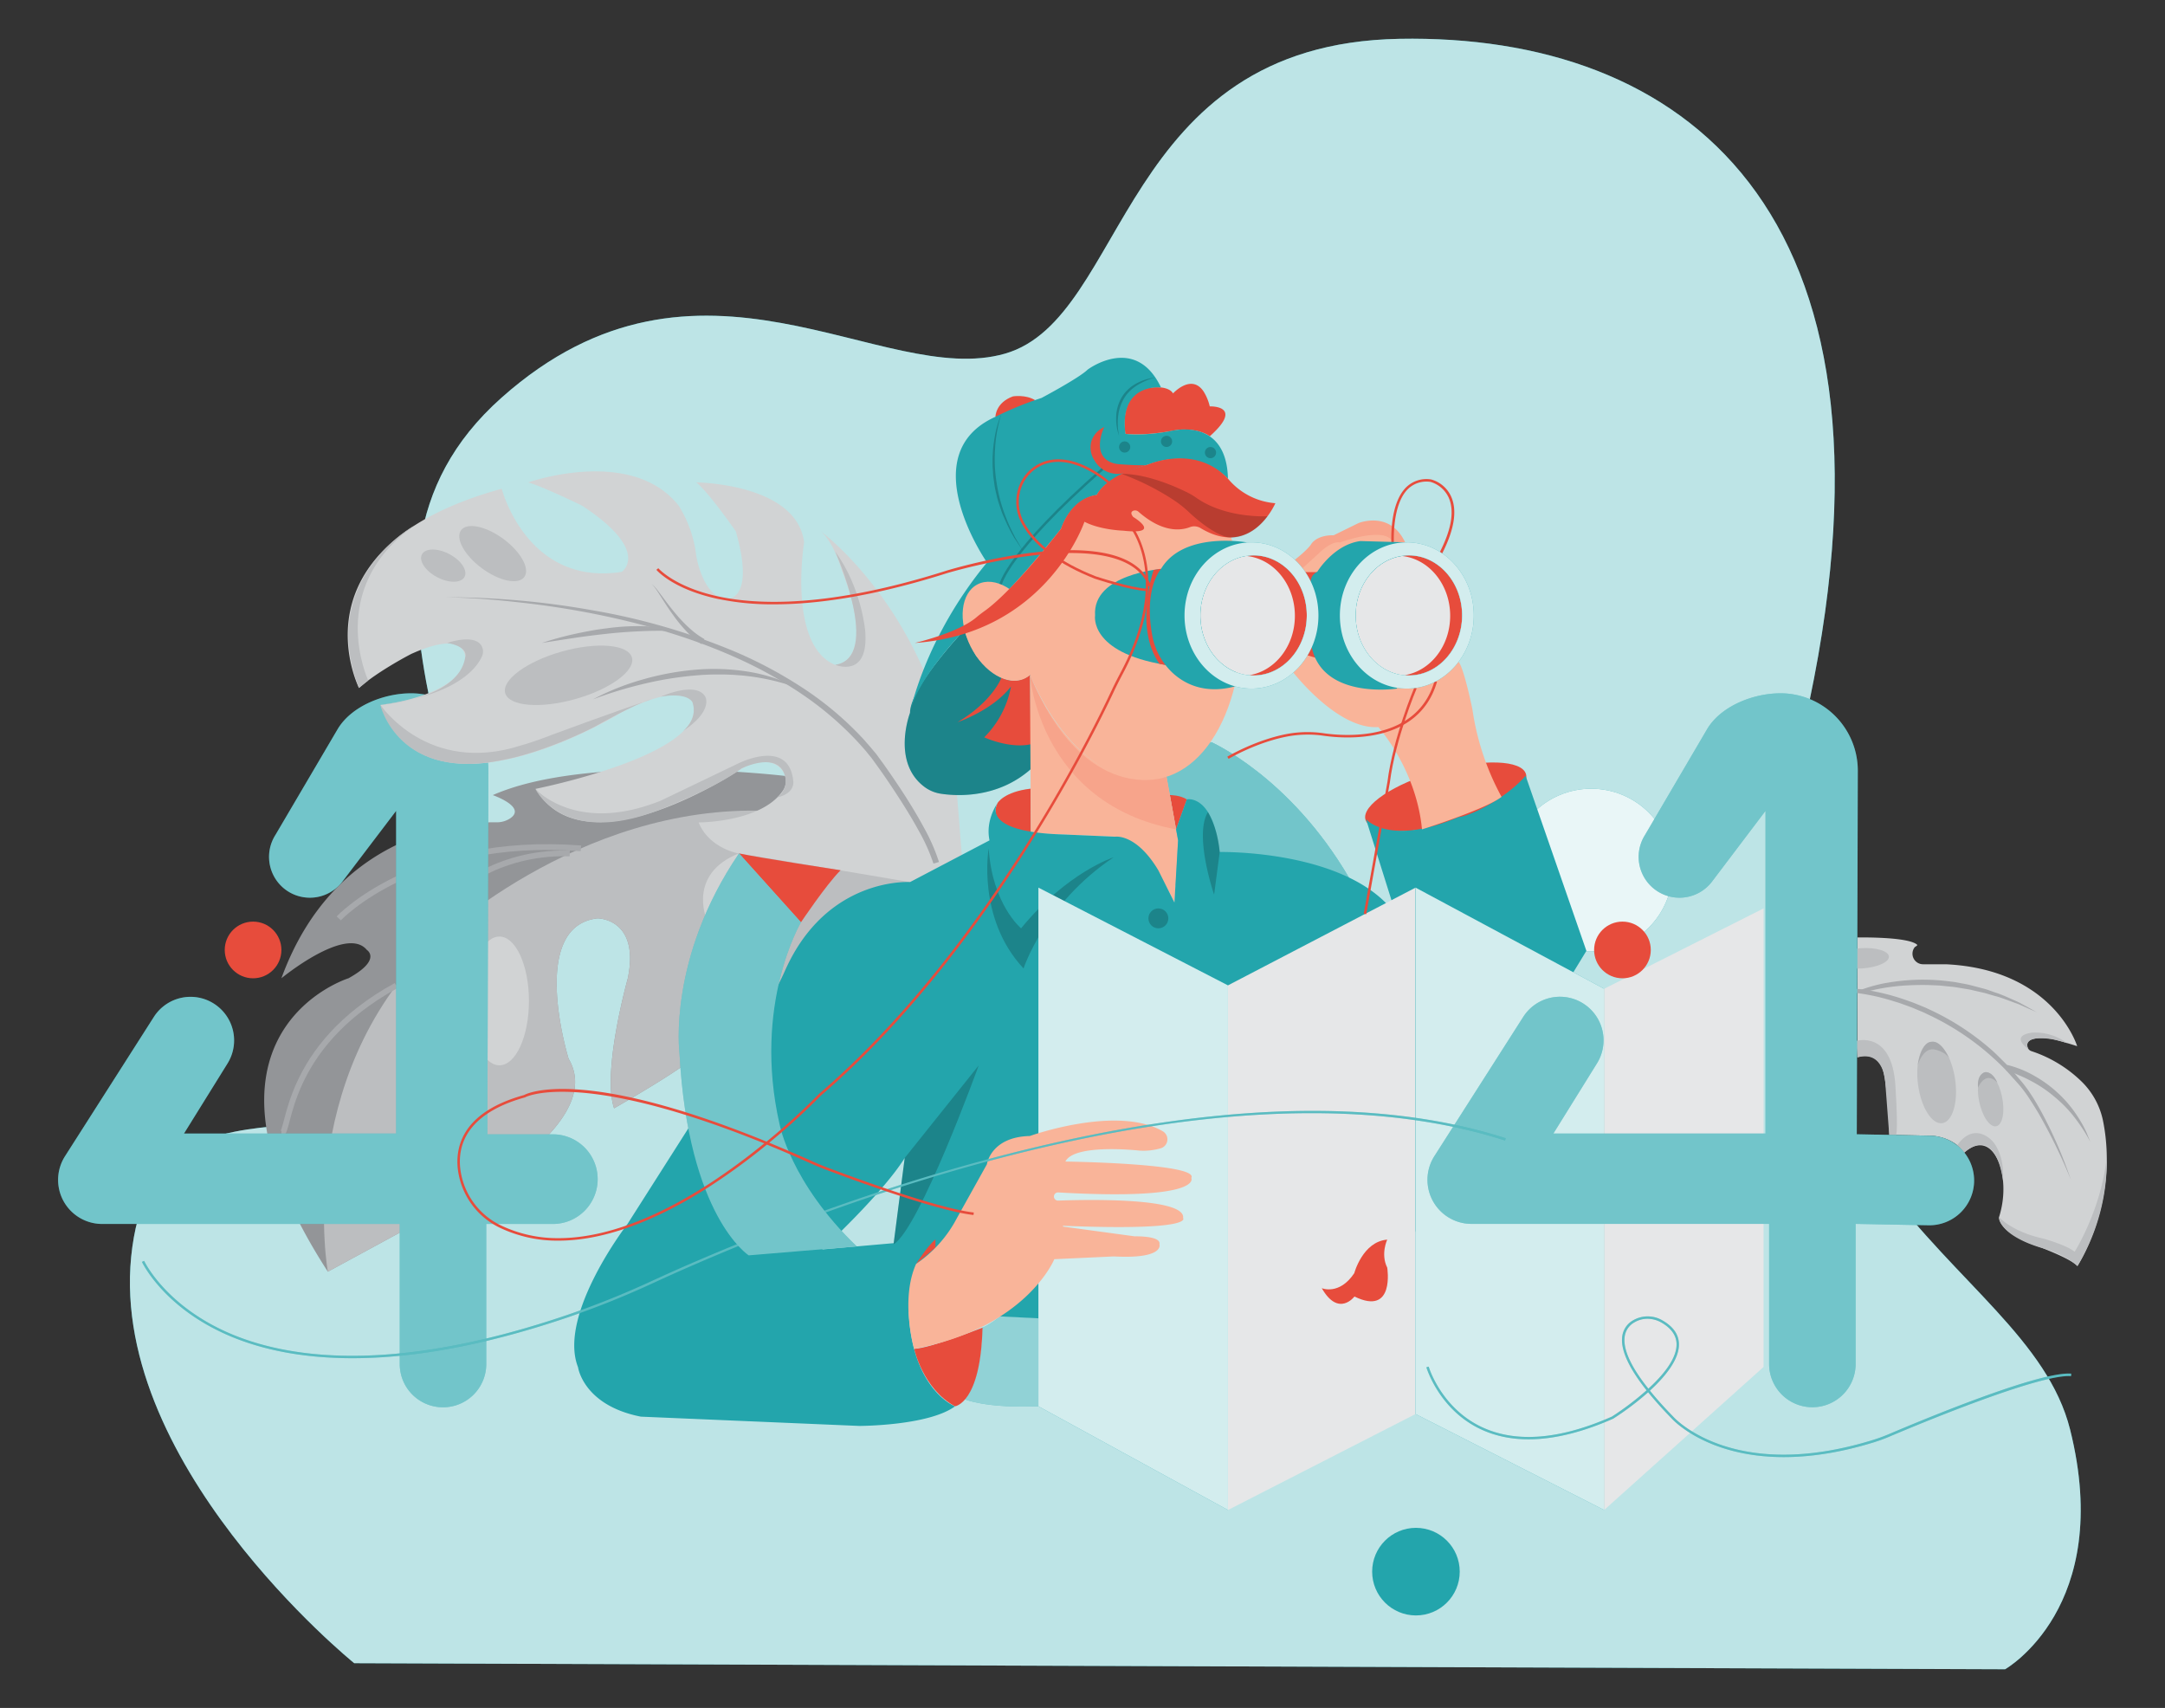 <svg id="eb208ada-0674-4b2f-849d-505f988f9e2e" data-name="Layer 1" xmlns="http://www.w3.org/2000/svg" xmlns:xlink="http://www.w3.org/1999/xlink" width="865.76" height="682.89" viewBox="0 0 865.76 682.89"><rect x="0" y="0" width="865.76" height="682.89" fill="#333333" stroke="none"/><defs><clipPath id="bb7dec4e-06ae-4f27-9d03-194882854bed"><path id="a3e254d5-4d86-4e79-bf89-0fe5680cd90c" data-name="SVGID" d="M112.53,391.14s25.94-21.35,34.18-11.32c0,0,6.16,3.84-7.35,11.32,0,0-70,21.76-8.26,117.32l41.5-22.52s71.75-34,54.78-62.6c0,0-16.41-53,11.59-56.15,0,0,17,0,12.09,23.95,0,0-10.44,37.14-5.5,52,0,0,18.8-10.71,27.8-17.16,0,0,79.29-64.44,84-65.1s6.59-8.19,6.59-8.19l-11.26-30.92-38.76-11.53s-78.27-9.37-116.88,7.67c0,0,13.75,4.75,6.93,9.32a9.67,9.67,0,0,1-5.54,1.55C187.15,328.59,134.42,331.15,112.53,391.14Z" fill="#939598"/></clipPath></defs><path d="M141.65,665S41.09,583.79,52.92,498.55,161.37,484.34,185,407.22,121.47,229.33,200.57,159s152.06-3.4,201.35-17.61S447.27,17.55,559.66,15.52s205.56,67,163.91,264.86,86.5,220.2,104.25,291.23-26,95.81-26,95.81Z" fill="#23a5ac"/><path d="M141.65,665S41.09,583.79,52.92,498.55,161.37,484.34,185,407.22,121.47,229.33,200.57,159s152.06-3.4,201.35-17.61S447.27,17.55,559.66,15.52s205.56,67,163.91,264.86,86.5,220.2,104.25,291.23-26,95.81-26,95.81Z" fill="#fff" opacity="0.7"/><path id="e5460902-32fb-4f5b-afd6-7b750d57ead3" data-name="SVGID" d="M112.53,391.14s25.94-21.35,34.18-11.32c0,0,6.16,3.84-7.35,11.32,0,0-70,21.76-8.26,117.32l41.5-22.52s71.75-34,54.78-62.6c0,0-16.41-53,11.59-56.15,0,0,17,0,12.09,23.95,0,0-10.44,37.14-5.5,52,0,0,18.8-10.71,27.8-17.16,0,0,79.29-64.44,84-65.1s6.59-8.19,6.59-8.19l-11.26-30.92-38.76-11.53s-78.27-9.37-116.88,7.67c0,0,13.75,4.75,6.93,9.32a9.67,9.67,0,0,1-5.54,1.55C187.15,328.59,134.42,331.15,112.53,391.14Z" fill="#939598"/><g clip-path="url(#bb7dec4e-06ae-4f27-9d03-194882854bed)"><path d="M131.1,508.46s-13.88-76.34,41.5-130.7c0,0,58-56.57,134.39-53.54l56.92,28.44-9.06,34.55L237.13,463.54S143.5,511.21,131.1,508.46Z" fill="#bcbec0"/></g><path d="M135.47,367.19s30.89-33,96.83-28" fill="none" stroke="#a7a9ac" stroke-miterlimit="10" stroke-width="2.29"/><path d="M180.76,357.7s16.71-17.32,47.07-16.48" fill="none" stroke="#a7a9ac" stroke-miterlimit="10" stroke-width="2.29"/><ellipse cx="199.71" cy="400.2" rx="11.81" ry="25.74" fill="#d1d3d4"/><path d="M282.45,367.19s-7.47-17.85,13.07-26Z" fill="#d1d3d4"/><circle cx="101.2" cy="379.82" r="11.33" fill="#e74c3c"/><path d="M112.53,453.25c3.43,0,1-34.64,45.87-59.18" fill="none" stroke="#a7a9ac" stroke-miterlimit="10" stroke-width="2.29"/><path d="M158.4,324.22v129H73.58L91,425.18a17.42,17.42,0,0,0-4.51-23.24h0a17.41,17.41,0,0,0-25,4.71L26,462.28a17.62,17.62,0,0,0,14.85,27.1h119v56a17.3,17.3,0,0,0,17.3,17.3h0a17.29,17.29,0,0,0,17.3-17.3v-56h26.57A17.91,17.91,0,0,0,239,471.46h0a17.92,17.92,0,0,0-17.91-17.92H194.9l.41-145.39a30.94,30.94,0,0,0-30.95-30.95h0c-10.72,0-23.54,4.95-29.18,14.06l-25.05,42.59a16.34,16.34,0,0,0,5.39,22.76h0a16.35,16.35,0,0,0,21.31-4Z" fill="#23a5ac"/><path d="M158.4,324.22v129H73.58L91,425.18a17.42,17.42,0,0,0-4.51-23.24h0a17.41,17.41,0,0,0-25,4.71L26,462.28a17.62,17.62,0,0,0,14.85,27.1h119v56a17.3,17.3,0,0,0,17.3,17.3h0a17.29,17.29,0,0,0,17.3-17.3v-56h26.57A17.91,17.91,0,0,0,239,471.46h0a17.92,17.92,0,0,0-17.91-17.92H194.9l.41-145.39a30.94,30.94,0,0,0-30.95-30.95h0c-10.72,0-23.54,4.95-29.18,14.06l-25.05,42.59a16.34,16.34,0,0,0,5.39,22.76h0a16.35,16.35,0,0,0,21.31-4Z" fill="#fff" opacity="0.36"/><path d="M785.51,460.84s8.55-8.75,13.89,4.06c0,0,3.92,9.26,0,21.73,0,0-1.07,4.62,11.75,10.32,0,0,16.38,5.7,19.59,9.26,0,0,16.62-25.39,10.32-57.65a30.51,30.51,0,0,0-8.78-16.25,52,52,0,0,0-19.84-12,2.54,2.54,0,0,1-1.81-2.65c.22-1.61,2.09-3.33,9.78-2.29,0,0,4.47,1.06,10.23,2.92,0,0-9.26-30.69-52.51-32.75H769a4.22,4.22,0,0,1-3.37-6.76c.27-.34,1.34-.72,1-1.06-3.71-3.3-23.88-2.89-23.88-2.89v47.92s6.14-2.5,9.4,3.15a9.5,9.5,0,0,1,1,2.63c.64,2.71,1.91,9.85,2.38,25.23l16,.31S780.39,453.86,785.51,460.84Z" fill="#d1d3d4"/><ellipse cx="774.45" cy="432.81" rx="7.49" ry="16.41" transform="translate(-51.52 108.98) rotate(-7.79)" fill="#bcbec0"/><ellipse cx="796.02" cy="439.52" rx="4.67" ry="11.05" transform="translate(-72.63 170.68) rotate(-11.71)" fill="#bcbec0"/><ellipse cx="744.33" cy="383.16" rx="11.05" ry="4.06" transform="translate(-23.12 48.7) rotate(-3.69)" fill="#bcbec0"/><path d="M742.35,395.36a61.29,61.29,0,0,1,7.6,1.12c1.25.25,2.5.52,3.73.84s2.48.6,3.69,1c2.46.68,4.86,1.55,7.26,2.4,1.19.45,2.36.95,3.55,1.43l1.77.72,1.73.81a103.1,103.1,0,0,1,25.45,16.75c1.87,1.73,3.64,3.57,5.46,5.35s3.34,3.82,5,5.72a51.41,51.41,0,0,1,4.61,6.13c1.41,2.12,2.68,4.32,3.91,6.54,2.44,4.45,4.63,9,6.66,13.65s3.79,9.38,5.46,14.14A221.78,221.78,0,0,0,815,444.81c-1.3-2.14-2.62-4.28-4-6.34a49.34,49.34,0,0,0-4.6-5.87c-1.69-1.85-3.33-3.76-5.07-5.55s-3.6-3.48-5.46-5.15a105,105,0,0,0-25-16.32l-1.69-.81-1.73-.72c-1.16-.48-2.3-1-3.47-1.43l-3.52-1.27c-1.17-.45-2.38-.76-3.57-1.15A84.82,84.82,0,0,0,742.24,397Z" fill="#a7a9ac"/><path d="M802.68,425.8a41.7,41.7,0,0,1,11,4.45,49.26,49.26,0,0,1,9.5,7,48.17,48.17,0,0,1,7.54,9,48.77,48.77,0,0,1,2.93,5.05,25.13,25.13,0,0,1,1.18,2.65l1.1,2.68a66,66,0,0,0-6.21-9.66,50.44,50.44,0,0,0-7.87-8.19,51.49,51.49,0,0,0-9.32-6.39,53.81,53.81,0,0,0-5.08-2.44A44.47,44.47,0,0,0,802.2,428Z" fill="#a7a9ac"/><path d="M814.51,415.18c-5.81.67-3.27,4.37-3.27,4.37s-7.85-5.27,1.2-6.65a21.15,21.15,0,0,1,14.14,4.18S820.23,414.71,814.51,415.18Z" fill="#bcbec0"/><path d="M744.11,395.79a60.08,60.08,0,0,1,8.84-2.53A86.9,86.9,0,0,1,762,392a82.45,82.45,0,0,1,18.31.49c1.52.13,3,.5,4.52.75a45,45,0,0,1,4.47,1l4.43,1.17c1.46.43,2.88,1,4.32,1.48,2.91.93,5.64,2.28,8.43,3.48l1,.47c.34.17.67.37,1,.55l2,1.09q2,1.1,4,2.22c-1.39-.6-2.78-1.2-4.16-1.82l-2.07-.92c-.34-.15-.68-.31-1-.45l-1.07-.38c-2.84-1-5.61-2.2-8.53-2.94-1.44-.4-2.87-.86-4.32-1.24l-4.39-1c-1.45-.37-2.94-.57-4.41-.81s-2.95-.54-4.44-.64l-4.47-.46-4.48-.19c-3-.07-6,0-9,.17a81.08,81.08,0,0,0-17.62,3Z" fill="#a7a9ac"/><path d="M742.72,422.79l-.42-6.6s14.27-4.38,15.65,17.86,0,19.79,0,19.79l-2.46,0-1.59-21S753.59,419.77,742.72,422.79Z" fill="#bcbec0"/><path d="M782.72,457.94s4.42-7.65,11.39-3.79a10.73,10.73,0,0,1,3.68,3.44c1.6,2.42,3.65,7,3.18,14.35,0,0-2.46-22.2-15.46-11.1Z" fill="#bcbec0"/><path d="M799.4,486.63s5.09,5.91,17.93,8.65c0,0,9.35,2.66,12.29,5.22,0,0,10.63-16.68,12.86-38a81.27,81.27,0,0,1-11.74,43.71s-4.5-4.55-14.21-7.26C816.53,499,800.35,494.72,799.4,486.63Z" fill="#bcbec0"/><path d="M766.87,425.86s1.93-6.74,6.39-6.31c0,0,5.35.88,6.53,4.33,0,0-3.28-8.29-7.57-7.32C772.22,416.56,768.47,416.19,766.87,425.86Z" fill="#a7a9ac"/><path d="M791,434.88s2.81-7.1,7.67-2.07c0,0-1.58-4.31-4.84-4.11C793.78,428.7,790.44,429.3,791,434.88Z" fill="#a7a9ac"/><path d="M385.92,559.52s8.13,3.58,29.33,2.76V527.1L400,526.33s-4.46,3.63-7.16,4.5C392.87,530.83,393.42,549.37,385.92,559.52Z" fill="#23a5ac"/><path d="M385.92,559.52s8.13,3.58,29.33,2.76V527.1L400,526.33s-4.46,3.63-7.16,4.5C392.87,530.83,393.42,549.37,385.92,559.52Z" fill="#fff" opacity="0.5"/><circle cx="636.31" cy="347.89" r="32.54" fill="#23a5ac"/><circle cx="636.31" cy="347.89" r="32.54" fill="#fff" opacity="0.9"/><path d="M519.35,227.75l9.89.59,1,37.47-9.67-.75S530,237.25,519.35,227.75Z" fill="#e74c3c"/><path d="M516.86,224.54s5.49-4.12,7.41-6.87c0,0,1.92-3.76,9.06-3.66l9.89-4.85s12.63-5.22,18.67,7.69L544,216.33a35.71,35.71,0,0,0-17.3,12.32h-5.21S520.7,226.73,516.86,224.54Z" fill="#f7a48b"/><path d="M520.6,227.39l6.63-6s5-5.23,8.57-4.49c0,0,18.38-6.82,21.15-.1l-29.05,11.9h-6.37Z" fill="#f9b499"/><path d="M575.37,223.65l-.47-.39c-.07,0-6.62-5.34-17.88-3.78l-.52.07,0-.52c-.06-.7-1.42-17.17,5.9-24.28a11.56,11.56,0,0,1,9.9-3.05,12.35,12.35,0,0,1,8,6.86c2.65,5.89,1.11,14.16-4.56,24.55Zm-14.16-5.46a24.14,24.14,0,0,1,13.84,3.94c5.29-9.86,6.73-17.65,4.27-23.15a11.6,11.6,0,0,0-7.24-6.3,10.6,10.6,0,0,0-9,2.79c-6.27,6.1-5.8,20.08-5.63,22.95A32.07,32.07,0,0,1,561.21,218.19Z" fill="#e74c3c"/><ellipse cx="578.14" cy="318.59" rx="33.36" ry="10.74" transform="translate(-64.96 169.71) rotate(-15.82)" fill="#e74c3c"/><path d="M484.39,296.74s31.3,13.74,55,54.12L470,354l-6.82-51Z" fill="#23a5ac"/><path d="M484.39,296.74s31.3,13.74,55,54.12L470,354l-6.82-51Z" fill="#23a5ac" opacity="0.8"/><g opacity="0.36"><path d="M484.39,296.74s31.3,13.74,55,54.12L470,354l-6.82-51Z" fill="#fff"/><path d="M484.39,296.74s31.3,13.74,55,54.12L470,354l-6.82-51Z" fill="#fff" opacity="0.8"/></g><path d="M412.24,333.08s-18.17-2.09-13.33-12c0,0,2.48-4.48,13.22-5.75Z" fill="#e74c3c"/><path d="M467.81,317.88s4.17,0,6.8,1.76l-4.31,12Z" fill="#e74c3c"/><path d="M143.55,275.07s-28.31-56.15,57.08-79.65c0,0,10.08,39.13,48,33.23,0,0,12-8.15-15.83-26.45,0,0-15.35-7.53-21.59-9.31,0,0,41.27-14.61,60.21,9.31a48.21,48.21,0,0,1,7,20s2.49,16.15,11.81,17.34c0,0,12.18,1.41,4-27.12,0,0-11-15.85-15.83-19.55,0,0,40.24.37,43.15,24,0,0-6.69,41.15,12.5,49,0,0,17.27-.45,2.4-38.3,0,0-2.88-10.52-8.16-15.07,0,0,47.35,34.52,54.62,107.81l2,25.32-20.94,7.09s-47.83-8.16-68.39-11.44c0,0-11.89-1.89-16.21-12.44,0,0,25,0,33.59-12.56a6.92,6.92,0,0,0,0-8.08c-2.25-3-6.91-5.77-16.28-.95,0,0-62.36,42.23-82.51,8.16,0,0,70-13.91,62.84-34.54,0,0-3.36-9-28.78,4.14,0,0-77.12,47.91-96.06-3.16,0,0,29-3.08,33.6-16.69a5.86,5.86,0,0,0-4.94-7.79c-3.19-.33-8.16.43-15.89,3.88C164.84,261.19,151.06,268.36,143.55,275.07Z" fill="#d1d3d4"/><ellipse cx="449.11" cy="233.57" rx="46.27" ry="79.14" transform="translate(-33.84 81.85) rotate(-10.04)" fill="#f9b499"/><path d="M363.91,285S356.26,305,370,314.86a14.64,14.64,0,0,0,6.45,2.53c6.7,1,22.72,1.69,35.82-9.93l-.38-37.6s-8.37,8.75-21.57-7.72c0,0-4.05-7.23-4.61-10.34C385.68,251.8,363.91,274.79,363.91,285Z" fill="#23a5ac"/><path d="M363.91,285S356.26,305,370,314.86a14.64,14.64,0,0,0,6.45,2.53c6.7,1,22.72,1.69,35.82-9.93l-.38-37.6s-8.37,8.75-21.57-7.72c0,0-4.05-7.23-4.61-10.34C385.68,251.8,363.91,274.79,363.91,285Z" opacity="0.2"/><path d="M400.46,271s-3.6,9.53-17.6,17.77c0,0,14-4.67,21.42-14.28a38.48,38.48,0,0,1-10.71,20.32s10.16,4.67,18.67,2.75l-.38-27.72S407.47,274.19,400.46,271Z" fill="#e74c3c"/><path d="M464.27,154.92s3.6.24,4.82,2.38c0,0,7.35-8.11,12.25-.72a19.57,19.57,0,0,1,2.43,5.91s14.06-.56,0,11.95c0,0-3.94-3.32-13-2.59,0,0-11,2.49-20.72,1.61C450.06,173.46,446.13,153.47,464.27,154.92Z" fill="#e74c3c"/><path d="M398.06,166.65s0-5.64,7-8.16c0,0,5-.85,8.85,1.5l-5.66,6.66Z" fill="#e74c3c"/><path d="M412.24,333.08l-.38-63.22s18.16,48.38,54.63,40.75L471.1,336s-.8,17.08-1.46,24.85c0,0-11.78-26.27-23.67-26.31Z" fill="#f9b499"/><path d="M411.86,269.86s3.57,51.5,58.44,61.75l-3.81-21S433.86,323.05,411.86,269.86Z" fill="#f7a48b"/><path d="M418.56,527.27,353.89,524l7.89-61c-9,14.41-33,36.57-33,36.57l45.34-4C360.48,506.68,363.36,524,363.36,524c1.24,31.71,18.54,38.3,18.54,38.3-10.71,7.83-38.31,7.83-38.31,7.83l-87.32-3.71c-23.06-4.53-25.12-19.77-25.12-19.77-8.24-21,19.77-57.25,19.77-57.25l54.69-85.94a115.26,115.26,0,0,0,8.23-15.18c16.69-37.87,50.07-35.6,50.07-35.6L395.7,336c-1.75-8.18,3.21-14.9,3.21-14.9s-7.83,11.55,26.12,12.54l20.94.9s8.41-1.38,17.27,13.5l6.4,12.81L471.1,336l-.8-4.39,4.31-12s10.4-2.29,13.14,21.05c0,0,51.9-1.1,70.57,25.26l-12.08-38.44s9.06,11.12,37.07-.83c3.71,0,18.53-7,26.77-16.47l24.3,70L533.06,546.55Z" fill="#23a5ac"/><path d="M361.78,463,391.37,426s-23.62,65.22-34.05,71.53Z" opacity="0.2"/><path d="M381.9,562.28s10.24-1.17,11-31.45c0,0-20.73,8.21-27.33,8.48C365.54,539.31,369.1,555.42,381.9,562.28Z" fill="#e74c3c"/><path d="M374.07,495.56v3.29l-7.73,6.5S371,498,374.07,495.56Z" fill="#e74c3c"/><path d="M516.86,268.47s17.85,23.34,34.32,22.24c0,0,15.15,16.71,17.46,40.9,0,0,25.53-8.07,31.81-13a104.14,104.14,0,0,1-11.65-35S585.23,266,583,264.35L560,273.14l-37.62-11.26S520.43,266.82,516.86,268.47Z" fill="#f9b499"/><path d="M395.36,339.22s-4.86,27.88,13.95,48c0,0,8.36-25.94,36-44.43,0,0-18.48,5.86-37,28.39C408.33,371.17,396.82,361.69,395.36,339.22Z" opacity="0.2"/><path d="M485.51,357.7s-8.17-23.76-2.46-33a39.2,39.2,0,0,1,4.7,15.95Z" opacity="0.2"/><circle cx="463.22" cy="367.19" r="3.98" opacity="0.2"/><polygon points="566.07 354.9 491.05 393.98 491.05 603.75 566.07 565.37 566.07 354.9" fill="#e6e7e8"/><polygon points="641.48 603.75 566.07 565.37 566.07 354.9 641.48 395.35 641.48 603.75" fill="#23a5ac"/><polygon points="641.48 603.75 566.07 565.37 566.07 354.9 641.48 395.35 641.48 603.75" fill="#fff" opacity="0.8"/><polygon points="641.48 395.35 705.23 363.21 705.23 546.55 641.48 603.75 641.48 395.35" fill="#e6e7e8"/><path d="M706,324.22v129H621.18l17.44-28.07a17.42,17.42,0,0,0-4.51-23.24h0a17.41,17.41,0,0,0-25,4.71l-35.51,55.63a17.62,17.62,0,0,0,14.85,27.1h119v56a17.3,17.3,0,0,0,17.3,17.3h0a17.3,17.3,0,0,0,17.3-17.3v-56l29.42.56A17.91,17.91,0,0,0,789.43,472h0a17.92,17.92,0,0,0-17.92-17.92l-29-.57.41-145.39A30.94,30.94,0,0,0,712,277.2h0c-10.72,0-23.54,4.95-29.18,14.06l-25,42.59a16.34,16.34,0,0,0,5.39,22.76h0a16.35,16.35,0,0,0,21.31-4Z" fill="#23a5ac"/><path d="M706,324.22v129H621.18l17.44-28.07a17.42,17.42,0,0,0-4.51-23.24h0a17.41,17.41,0,0,0-25,4.71l-35.51,55.63a17.62,17.62,0,0,0,14.85,27.1h119v56a17.3,17.3,0,0,0,17.3,17.3h0a17.3,17.3,0,0,0,17.3-17.3v-56l29.42.56A17.91,17.91,0,0,0,789.43,472h0a17.92,17.92,0,0,0-17.92-17.92l-29-.57.41-145.39A30.94,30.94,0,0,0,712,277.2h0c-10.72,0-23.54,4.95-29.18,14.06l-25,42.59a16.34,16.34,0,0,0,5.39,22.76h0a16.35,16.35,0,0,0,21.31-4Z" fill="#fff" opacity="0.36"/><circle cx="648.8" cy="379.82" r="11.33" fill="#e74c3c"/><path d="M558.65,275.32s-30.13,4.63-34.24-17.18a30.07,30.07,0,0,0-.18-24.57,4.36,4.36,0,0,1,2.51-4.92s6.59-10.92,17.3-12.32l18.53.52Z" fill="#23a5ac"/><path d="M464.25,227.51s-27.44,2.06-26.34,18.57c0,0-2.5,14.74,28,19.73Z" fill="#23a5ac"/><path d="M546.34,365.52l-1-.18,9.48-52.72c2.24-17.68,10.68-37.55,10.77-37.75l.92.39c-.09.2-8.47,19.95-10.71,37.51Z" fill="#e74c3c"/><path d="M491.3,303.41l-.51-.86c.11-.07,11.66-6.94,24.61-9.22a45.39,45.39,0,0,1,14.18-.12c8.57,1.21,37.06,3.26,44.06-20.88l1,.27c-7.22,24.93-36.39,22.84-45.15,21.6a44.62,44.62,0,0,0-13.87.12C502.8,296.56,491.42,303.34,491.3,303.41Z" fill="#e74c3c"/><circle cx="566.22" cy="628.39" r="17.51" fill="#23a5ac"/><path d="M147.25,272.07s-17.32-36.78,18.46-61.93c0,0-38.92,21.14-22.16,64.93Z" fill="#bcbec0"/><path d="M178.84,257.07s11.34-4,13.91,1.51a4.67,4.67,0,0,1,0,3.82c-1.86,4.25-9.67,15.72-40.64,19.39,0,0,31.16-2,33.91-18.93C186,262.86,187.9,258.72,178.84,257.07Z" fill="#bcbec0"/><path d="M208.49,298c-37.48,12.17-56.42-16.25-56.42-16.25s7.05,31.73,50.89,21.73c0,0,14.92-2.82,34.7-12.82,0,0,16.82-9.57,22.76-11.08,0,0-20.62,7.11-40,14.32C220.44,293.94,213.35,296.66,208.49,298Z" fill="#bcbec0"/><path d="M264.27,278.54s13.55-6.13,17.54-.33a3.45,3.45,0,0,1,.48,1c.46,1.75.56,6.62-9.15,13.07,0,0,6.08-4.65,3.77-11.5C276.91,280.81,275.35,276.72,264.27,278.54Z" fill="#bcbec0"/><path d="M313.89,310.21c-2.79-10.16-17.31-3-17.31-3-11,8.25-32.31,16.36-32.31,16.36-39,15.54-50.2-8.2-50.2-8.2s16.15,18.47,50.2,4.74l30.45-14.62s20.86-10.91,22.51,6.93c0,0,.83,4.81-6.5,6.41A7.76,7.76,0,0,0,313.89,310.21Z" fill="#bcbec0"/><path d="M334,265.81s13.51,5.72,12-13.45c0,0-1.37-17.26-12-31.81C334,220.55,352.93,262.9,334,265.81Z" fill="#bcbec0"/><path d="M177.47,238.81A330.7,330.7,0,0,1,236.86,244a262,262,0,0,1,57.33,16.67,173.69,173.69,0,0,1,26.43,14.12,130.46,130.46,0,0,1,23.14,19.12c.87.91,1.73,1.82,2.55,2.78s1.67,1.87,2.46,2.86L350,301c.41.48.78,1,1.15,1.51l2.19,3q4.33,6.1,8.4,12.39c2.69,4.2,5.28,8.48,7.66,12.89a75.05,75.05,0,0,1,6.08,13.86l-2.21.63A72.47,72.47,0,0,0,367.3,332c-2.36-4.32-4.95-8.54-7.63-12.7S354.22,311,351.36,307l-2.17-3c-.38-.51-.7-1-1.1-1.45l-1.17-1.42c-.76-1-1.57-1.88-2.39-2.8s-1.64-1.83-2.49-2.72a130.3,130.3,0,0,0-22.63-18.92,173.46,173.46,0,0,0-26-14.15c-18.1-8-37.3-13.47-56.76-17.29q-14.61-2.85-29.44-4.44C197.33,239.68,187.41,238.93,177.47,238.81Z" fill="#a7a9ac"/><path d="M237.13,279.62a99.49,99.49,0,0,1,19.64-7.87,109.31,109.31,0,0,1,20.87-3.93,86.45,86.45,0,0,1,21.26.69A65.47,65.47,0,0,1,319,275.07a88.5,88.5,0,0,0-20.36-4.78c-.86-.11-1.73-.21-2.6-.26l-2.59-.2c-1.74-.07-3.48-.17-5.22-.15a97.83,97.83,0,0,0-10.41.42,138.94,138.94,0,0,0-20.62,3.38A163.08,163.08,0,0,0,237.13,279.62Z" fill="#a7a9ac"/><path d="M260.42,233.57a1.69,1.69,0,0,1,.83.5,7.6,7.6,0,0,1,.68.71c.44.49.83,1,1.23,1.51l2.35,3.12c1.55,2.08,3.13,4.14,4.8,6.11a58.34,58.34,0,0,0,5.32,5.56,32.63,32.63,0,0,0,6.08,4.46l-1.18,2a34.65,34.65,0,0,1-6.1-5.19,60.2,60.2,0,0,1-5-6.08c-1.54-2.12-3-4.3-4.37-6.49l-2.11-3.28c-.36-.54-.72-1.08-1.11-1.59a8.81,8.81,0,0,0-.62-.75A1.67,1.67,0,0,0,260.42,233.57Z" fill="#a7a9ac"/><path d="M216.71,257.07a128.75,128.75,0,0,1,12.69-3.51c2.14-.48,4.3-.9,6.46-1.31s4.34-.73,6.53-1a93.84,93.84,0,0,1,13.2-.91,41.43,41.43,0,0,1,13.08,2c-4.41-.23-8.72-.13-13.05.07s-8.65.52-13,1-8.65,1-13,1.66S221,256.38,216.71,257.07Z" fill="#a7a9ac"/><ellipse cx="197.01" cy="221.33" rx="7.27" ry="15.73" transform="translate(-98.09 248.02) rotate(-53.49)" fill="#bcbec0"/><ellipse cx="177.24" cy="226.14" rx="5.22" ry="9.63" transform="translate(-105.42 277.67) rotate(-62.24)" fill="#bcbec0"/><ellipse cx="227.38" cy="269.99" rx="26.32" ry="9.88" transform="translate(-64.56 71.57) rotate(-15.69)" fill="#bcbec0"/><path d="M320.29,368.77s10.09-15.08,15.85-20.82c0,0-32.67-5-40.62-6.73Z" fill="#e74c3c"/><path d="M713.3,582.59c-31,0-44.64-15.24-44.82-15.44q-5.43-5.58-9.4-10.48a112.5,112.5,0,0,1-14,10.57c-21.2,9.33-39,10.74-52.9,4.23-16.72-7.81-21.74-24.61-21.79-24.78l.93-.27c0,.17,5,16.56,21.28,24.19,13.66,6.38,31.16,5,52-4.22a113.34,113.34,0,0,0,13.85-10.5c-7.16-9-10.43-16.23-9.74-21.49a8.63,8.63,0,0,1,4.41-6.53,11.64,11.64,0,0,1,11.78.13c4.25,2.46,6.43,5.62,6.49,9.4.1,6.2-5.53,13.05-11.61,18.62q3.94,4.88,9.4,10.48c.25.29,23.88,26.52,79.81,9.24a68.13,68.13,0,0,0,6.42-2.35c13.92-5.93,60.33-25.2,72.86-24.16l-.08,1c-12.64-1-62.53,19.88-72.41,24.08a67.19,67.19,0,0,1-6.5,2.39C735.36,581,723.4,582.59,713.3,582.59Zm-54.49-55.3a10.09,10.09,0,0,0-5.19,1.41,7.68,7.68,0,0,0-3.94,5.82c-.66,5,2.52,12,9.49,20.72,5.91-5.42,11.36-12,11.27-17.83-.05-3.41-2.08-6.3-6-8.58A11.25,11.25,0,0,0,658.81,527.29Z" fill="#23a5ac"/><g opacity="0.25"><path d="M713.3,582.59c-31,0-44.64-15.24-44.82-15.44q-5.43-5.58-9.4-10.48a112.5,112.5,0,0,1-14,10.57c-21.2,9.33-39,10.74-52.9,4.23-16.72-7.81-21.74-24.61-21.79-24.78l.93-.27c0,.17,5,16.56,21.28,24.19,13.66,6.38,31.16,5,52-4.22a113.34,113.34,0,0,0,13.85-10.5c-7.16-9-10.43-16.23-9.74-21.49a8.63,8.63,0,0,1,4.41-6.53,11.64,11.64,0,0,1,11.78.13c4.25,2.46,6.43,5.62,6.49,9.4.1,6.2-5.53,13.05-11.61,18.62q3.94,4.88,9.4,10.48c.25.29,23.88,26.52,79.81,9.24a68.13,68.13,0,0,0,6.42-2.35c13.92-5.93,60.33-25.2,72.86-24.16l-.08,1c-12.64-1-62.53,19.88-72.41,24.08a67.19,67.19,0,0,1-6.5,2.39C735.36,581,723.4,582.59,713.3,582.59Zm-54.49-55.3a10.09,10.09,0,0,0-5.19,1.41,7.68,7.68,0,0,0-3.94,5.82c-.66,5,2.52,12,9.49,20.72,5.91-5.42,11.36-12,11.27-17.83-.05-3.41-2.08-6.3-6-8.58A11.25,11.25,0,0,0,658.81,527.29Z" fill="#fff"/></g><path d="M528.56,515.05s7,3,13-6c0,0,3.35-12.62,13.18-13.41,0,0-2.74,5.72,0,11.21,0,0,3.19,19.5-13.1,11.54C541.65,518.35,535.31,526.86,528.56,515.05Z" fill="#e74c3c"/><path d="M394.7,224.9s-30.17-43.16,3.36-58.25a133.24,133.24,0,0,1,18.44-7.54s15.08-8,18.43-11.32c0,0,19.09-14.42,29.34,7.13,0,0-16.88-2-14.21,18.54,0,0,6.18,1,17.51-1,0,0,22.86-6.59,23.48,18.95,0,0-11.95-13.18-32.13-5.56,0,0-15.65,3.84-20.32,12.08,0,0-9.61.82-14.28,13.46,0,0-23.89,30.48-32.4,34,0,0-25,23.89-28,39.55C363.91,285,369.48,255.47,394.7,224.9Z" fill="#23a5ac"/><path d="M449.87,189.06A10.66,10.66,0,0,1,437.61,184a9.25,9.25,0,0,1-1.14-7.68,9.43,9.43,0,0,1,5.11-5.58s-5.66,11.37,3.42,14.39a11.36,11.36,0,0,0,2.7.49c2.8.21,9.85.67,11.22.19A41.62,41.62,0,0,0,449.87,189.06Z" fill="#e74c3c"/><g opacity="0.2"><path d="M400.46,165.46a56,56,0,0,0-2.55,14.09,59.64,59.64,0,0,0,.75,14.25,62,62,0,0,0,3.88,13.74,63.74,63.74,0,0,0,3,6.52l.39.81.45.77.91,1.55,1.81,3.12-2-3-1-1.5-.51-.75-.44-.79a64,64,0,0,1-3.26-6.46c-.47-1.11-1-2.21-1.39-3.34L399.33,201a32.32,32.32,0,0,1-.92-3.51,36,36,0,0,1-.73-3.55l-.49-3.6-.24-3.63a56.64,56.64,0,0,1,.19-7.25,61.76,61.76,0,0,1,1.11-7.15A43.42,43.42,0,0,1,400.46,165.46Z"/></g><circle cx="449.74" cy="178.72" r="2.24" opacity="0.2"/><circle cx="466.49" cy="176.48" r="2.24" opacity="0.2"/><circle cx="484.06" cy="180.96" r="2.24" opacity="0.2"/><g opacity="0.2"><path d="M447.5,174.25a20.11,20.11,0,0,1-1.14-7.82,16.2,16.2,0,0,1,2.26-7.67,15.09,15.09,0,0,1,5.84-5.46,21,21,0,0,1,3.67-1.55c.64-.2,1.28-.33,1.92-.5s1.3-.24,1.95-.34a28.75,28.75,0,0,0-7.15,3.05c-.56.32-1.05.74-1.58,1.09a15.8,15.8,0,0,0-1.43,1.27,13.83,13.83,0,0,0-2.37,3,17.48,17.48,0,0,0-2.35,7.21,22.73,22.73,0,0,0-.1,3.87A24.47,24.47,0,0,0,447.5,174.25Z"/></g><ellipse cx="400.46" cy="252.36" rx="13.76" ry="21.05" transform="translate(-70.75 207.54) rotate(-26.78)" fill="#f9b499"/><polygon points="415.25 354.9 415.25 562.28 491.05 603.75 491.05 393.98 415.25 354.9" fill="#23a5ac"/><polygon points="415.25 354.9 415.25 562.28 491.05 603.75 491.05 393.98 415.25 354.9" fill="#fff" opacity="0.8"/><path d="M366.34,505.35a50.25,50.25,0,0,0,16.31-18.3l12-21.53s1.49-10.94,17.17-11.31c0,0,34.79-12.5,53.17-1.89a3.74,3.74,0,0,1-.57,6.72,24.63,24.63,0,0,1-8.84,1s-25.9-2.92-29.55,4.38c0,0,53.63.73,50.35,6.56,0,0,5.11,9.13-53.21,5.79a1.64,1.64,0,0,0-1.71,1.74h0a1.64,1.64,0,0,0,1.69,1.53c8.81-.33,51.27-1.51,49.95,7,0,0,4.9,5.19-47.92,3.07a.17.17,0,0,0,0,.33l28.62,3.89s10.58-.29,9.85,3.14c0,0,2.19,6-18.24,4.89l-23.8,1.1S410.45,531,365.54,539.31C365.54,539.31,359.88,519.64,366.34,505.35Z" fill="#f9b499"/><path d="M465.9,227.51s-.35-.45-4.56.36c0,0-8,22.71,2.28,37.54,0,0,3.68.77,4.3.77Z" fill="#e74c3c"/><path d="M498.47,216.85s-25.22-4.53-34.22,10.66c0,0-6.9,7.64-3.52,26.31a27.09,27.09,0,0,0,8.42,15.43c5,4.5,13,8.25,24.54,5.24Z" fill="#23a5ac"/><path d="M522.57,246.08c0,13.27-9.53,24-21.29,24a18.74,18.74,0,0,1-2.37-.15c-10.64-1.33-18.9-11.51-18.9-23.87s8.26-22.53,18.9-23.86a17,17,0,0,1,2.37-.15C513,222.07,522.57,232.82,522.57,246.08Z" fill="#e6e7e8"/><path d="M498.91,222.35c10.64,1.33,18.9,11.51,18.9,23.86,0,12.1-7.92,22.08-18.22,23.75.56.05,1.12.08,1.69.08,11.76,0,21.29-10.75,21.29-24s-9.53-24-21.29-24a18.74,18.74,0,0,0-2.37.15" fill="#e74c3c"/><path d="M500.46,216.85c-14.79,0-26.78,13.09-26.78,29.23s12,29.24,26.78,29.24,26.77-13.09,26.77-29.24S515.25,216.85,500.46,216.85Zm.82,53.25a17.05,17.05,0,0,1-2.37-.16c-10.64-1.32-18.9-11.5-18.9-23.86s8.26-22.54,18.9-23.86a17.05,17.05,0,0,1,2.37-.16c11.76,0,21.29,10.76,21.29,24S513,270.1,501.28,270.1Z" fill="#23a5ac"/><path d="M500.46,216.85c-14.79,0-26.78,13.09-26.78,29.23s12,29.24,26.78,29.24,26.77-13.09,26.77-29.24S515.25,216.85,500.46,216.85Zm.82,53.25a17.05,17.05,0,0,1-2.37-.16c-10.64-1.32-18.9-11.5-18.9-23.86s8.26-22.54,18.9-23.86a17.05,17.05,0,0,1,2.37-.16c11.76,0,21.29,10.76,21.29,24S513,270.1,501.28,270.1Z" fill="#fff" opacity="0.8"/><path d="M433.66,208.61s-15.1,44.76-67.83,48.46c0,0,16.92-3.87,24.45-10.1,1.17-1,2.35-1.9,3.59-2.78,3.72-2.65,13.07-10.6,30.45-32.83,0,0,3.57-12.09,14.28-13.46,0,0,3.3-8,20.32-12.08,0,0,18.76-8.51,32.13,5.56A27.31,27.31,0,0,0,510,201.2s-9.5,22.34-30,9.9a4.84,4.84,0,0,0-4.23-.31c-3.42,1.31-10.79,2.38-20.5-6.18a2,2,0,0,0-2.25-.32c-.62.34-1,1,.13,2.4,0,0,12.11,7.26-4,5.49C449.11,212.18,440,211.91,433.66,208.61Z" fill="#e74c3c"/><path d="M448.51,189.47a101.78,101.78,0,0,1,20.71,10.38,44.47,44.47,0,0,1,6.08,4.79c3.34,3.13,10,8.8,15.75,10.21,0,0,8.43,1.54,15.8-8.44,0,0-16.58,1-28.47-7.39a30.59,30.59,0,0,0-4.19-2.42C469,194.09,458.22,189.45,448.51,189.47Z" opacity="0.2"/><path d="M584.69,246.08c0,13.27-9.54,24-21.29,24A18.78,18.78,0,0,1,561,270c-10.63-1.33-18.9-11.51-18.9-23.87s8.27-22.53,18.9-23.86a17.09,17.09,0,0,1,2.38-.15C575.15,222.07,584.69,232.82,584.69,246.08Z" fill="#e6e7e8"/><path d="M561,222.35c10.64,1.33,18.91,11.51,18.91,23.86,0,12.1-7.92,22.08-18.23,23.75.56.05,1.13.08,1.7.08,11.75,0,21.29-10.75,21.29-24s-9.54-24-21.29-24a18.78,18.78,0,0,0-2.38.15" fill="#e74c3c"/><path d="M562.57,216.85c-14.78,0-26.77,13.09-26.77,29.23s12,29.24,26.77,29.24,26.78-13.09,26.78-29.24S577.36,216.85,562.57,216.85Zm.83,53.25a17.09,17.09,0,0,1-2.38-.16c-10.63-1.32-18.9-11.5-18.9-23.86s8.27-22.54,18.9-23.86a17.09,17.09,0,0,1,2.38-.16c11.75,0,21.29,10.76,21.29,24S575.15,270.1,563.4,270.1Z" fill="#23a5ac"/><path d="M562.57,216.85c-14.78,0-26.77,13.09-26.77,29.23s12,29.24,26.77,29.24,26.78-13.09,26.78-29.24S577.36,216.85,562.57,216.85Zm.83,53.25a17.09,17.09,0,0,1-2.38-.16c-10.63-1.32-18.9-11.5-18.9-23.86s8.27-22.54,18.9-23.86a17.09,17.09,0,0,1,2.38-.16c11.75,0,21.29,10.76,21.29,24S575.15,270.1,563.4,270.1Z" fill="#fff" opacity="0.8"/><path d="M140.94,543.05c-22.8,0-39.39-4.47-51-9.73-25-11.3-33.1-28.61-33.18-28.78l.88-.4c.08.17,8.1,17.2,32.77,28.34,22.81,10.29,64.89,17.51,135.89-6.54a354.59,354.59,0,0,0,34.5-13.83c20.88-9.64,76.46-33.85,141.56-50.52,81.16-20.79,148.38-23,199.78-6.49l-.3.91C482.9,417.88,311,490,261.2,513a357.66,357.66,0,0,1-34.6,13.87C191.36,538.79,163.19,543.05,140.94,543.05Z" fill="#23a5ac"/><g opacity="0.25"><path d="M140.94,543.05c-22.8,0-39.39-4.47-51-9.73-25-11.3-33.1-28.61-33.18-28.78l.88-.4c.08.17,8.1,17.2,32.77,28.34,22.81,10.29,64.89,17.51,135.89-6.54a354.59,354.59,0,0,0,34.5-13.83c20.88-9.64,76.46-33.85,141.56-50.52,81.16-20.79,148.38-23,199.78-6.49l-.3.91C482.9,417.88,311,490,261.2,513a357.66,357.66,0,0,1-34.6,13.87C191.36,538.79,163.19,543.05,140.94,543.05Z" fill="#fff"/></g><path d="M295.52,341.22l24.77,27.55s-19.43,32.78-8.57,80.67c0,0,4.26,23.31,30.87,48.89l-43.18,3.6s-24.22-15.37-27.71-81.09C271.7,420.84,266.94,383.23,295.52,341.22Z" fill="#23a5ac"/><path d="M295.52,341.22l24.77,27.55s-19.43,32.78-8.57,80.67c0,0,4.26,23.31,30.87,48.89l-43.18,3.6s-24.22-15.37-27.71-81.09C271.7,420.84,266.94,383.23,295.52,341.22Z" fill="#fff" opacity="0.36"/><path d="M223.43,496.05a53.47,53.47,0,0,1-23.21-5A30,30,0,0,1,183,466.7c-.79-9.6,3.18-22.39,26.54-28.86,1.55-.83,23.59-11.31,97,18.62a260.67,260.67,0,0,0,21.08-19.19c65.94-56.66,108.91-144.16,116.85-161.12,1.29-2.76,2.68-5.43,3.87-7.67,20-37.8,3.46-57.82,3.29-58l.76-.66c.18.21,17.16,20.7-3.17,59.14-1.18,2.23-2.56,4.88-3.84,7.62-8,17-51,104.66-117.07,161.43a262.77,262.77,0,0,1-20.72,18.89q8.31,3.41,17.5,7.53c1.62.73,3.22,1.39,4.75,2,10.17,3.87,44.54,16.62,59.57,18.37l-.12,1c-15.15-1.77-49.6-14.55-59.8-18.43-1.56-.59-3.17-1.26-4.81-2q-9.47-4.24-18-7.72A254.76,254.76,0,0,1,284.38,474C267.46,485,245.05,496,223.43,496.05Zm1.4-59.52c-10.63,0-14.76,2.15-14.85,2.21l-.12.05c-18,5-27,14.59-25.87,27.83a29,29,0,0,0,16.66,23.5,52.51,52.51,0,0,0,22.78,4.93c21.39,0,43.6-11,60.39-21.89a252.56,252.56,0,0,0,21.79-16C263.83,440.23,238.76,436.53,224.83,436.53Z" fill="#e74c3c"/><path d="M400.17,233.57s2.64-12.62,40.68-46" fill="none" stroke="#000" stroke-miterlimit="10" opacity="0.2"/><path d="M309.53,241.63a106.19,106.19,0,0,1-22.88-2.26c-17.58-3.88-23.91-11.23-24.17-11.54l.77-.64c.06.07,6.44,7.44,23.74,11.23,16,3.51,44.85,4.58,91.46-10.24,2.92-.89,71.52-21.41,81.81,6l-.93.35c-10-26.51-79.88-5.59-80.58-5.38C348.85,238.64,326.2,241.63,309.53,241.63Z" fill="#e74c3c"/><path d="M458.9,236.36c-7.17-.31-20.58-4.84-21.15-5-14.32-5.64-24.08-13-29-21.73-4.72-8.36-2.13-19,5.79-23.66,13.12-7.76,28.95,6.43,29.11,6.58l-.67.74c-.16-.14-15.45-13.84-27.93-6.45-7.45,4.4-9.89,14.41-5.43,22.29,4.84,8.58,14.44,15.74,28.52,21.29.11,0,13.82,4.66,20.84,5Z" fill="#e74c3c"/></svg>